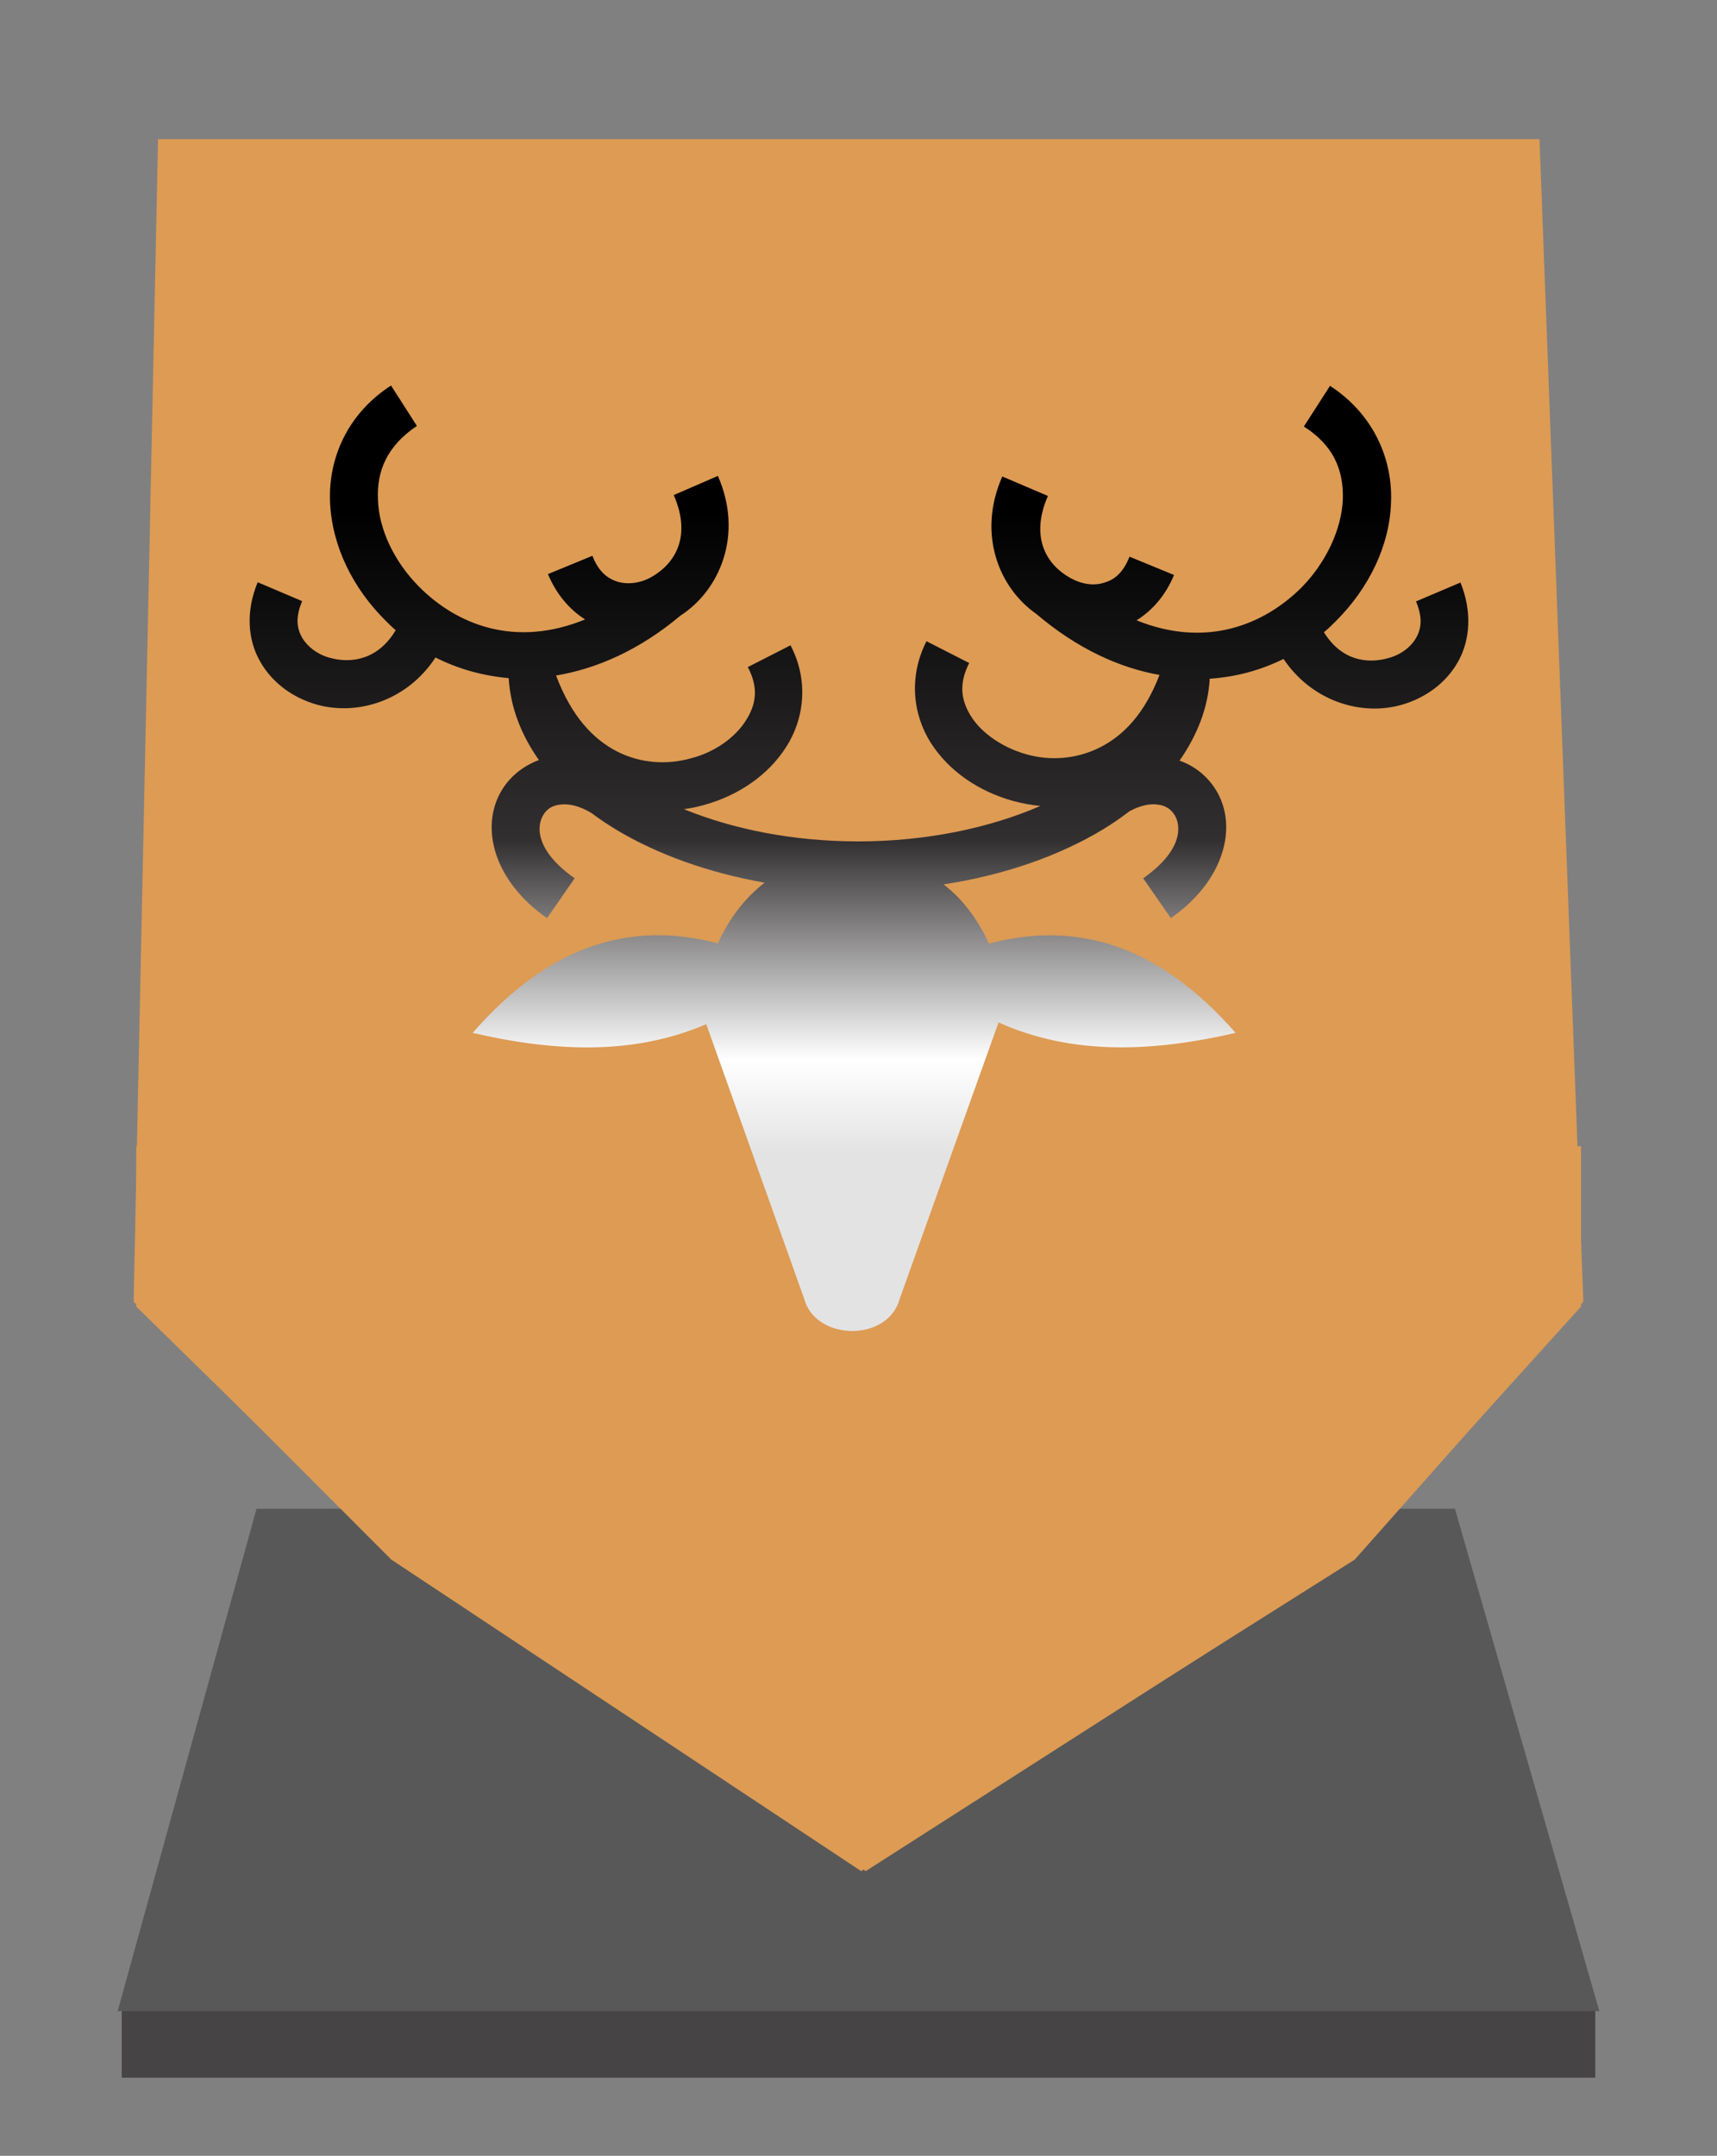 <?xml version="1.0" encoding="utf-8"?>
<!-- Generator: Adobe Illustrator 25.0.0, SVG Export Plug-In . SVG Version: 6.00 Build 0)  -->
<svg version="1.1" id="Layer_1" xmlns="http://www.w3.org/2000/svg" xmlns:xlink="http://www.w3.org/1999/xlink" x="0px" y="0px"
	 viewBox="0 0 591 742" style="enable-background:new 0 0 591 742;" xml:space="preserve">
<rect x="0" y="0" width="591" height="742" fill="#808080" stroke="none"/>
<style type="text/css">
	.st0{fill:#464444;}
	.st1{fill:#585858;}
	.st2{fill:#DD9B54;}
	.st3{fill:url(#SVGID_1_);}
</style>
<g>
	<path class="st0" d="M41.9,692.1h507.2v23H41.9V692.1z"/>
	<path class="st1" d="M88.3,519.3h412.5l49.7,172.9h-510L88.3,519.3z"/>
	<path class="st2" d="M46,448l8.4-400.1h475.5L545,448l-78.7,88.8L296.4,644L134.7,536.8L46,448z"/>
	<path class="st2" d="M544.1,394.5H46.9v55.2l85.4,83.7L298,644l167.5-107.2l78.7-87.1V394.5z"/>
	<linearGradient id="SVGID_1_" gradientUnits="userSpaceOnUse" x1="295.5" y1="458" x2="295.5" y2="132.7">
		<stop  offset="0.187" style="stop-color:#E4E3E3"/>
		<stop  offset="0.287" style="stop-color:#FFFFFF"/>
		<stop  offset="0.519" style="stop-color:#322F30"/>
		<stop  offset="0.867" style="stop-color:#000000"/>
	</linearGradient>
	<path class="st3" d="M134.6,132.7c-14.9,9.6-21.6,24.9-21,40c0.6,15,7.7,29.6,19.1,40.9c1.1,1.1,2.3,2.3,3.5,3.3
		c-6,10.1-15.2,11.6-22.7,9.5c-4.4-1.2-7.7-3.9-9.5-6.9c-1.8-3.2-2.4-6.9,0-12.6l-15.3-6.5c-4.1,9.8-3.5,19.7,0.8,27.2
		c4.2,7.5,11.4,12.6,19.5,14.9c13.8,3.9,31-1.1,40.9-16.2c7.7,3.9,16.2,6.3,25.2,7.1c0.6,10.2,4.4,19.7,10.4,28.2
		c-5.4,2-9.9,5.6-12.8,10.4c-7.7,12.8-2.6,31.4,15.6,44l9.5-13.7c-13.5-9.5-13.2-17.9-10.8-21.8c1.2-2,3-3.3,6-3.6
		c2.6-0.3,6.3,0.3,10.7,3c2.6,2,5.4,3.8,8.3,5.6c14.3,8.6,31.9,14.9,51.2,18.3c-7.2,5.6-12.3,12.6-16.1,20.9
		c-29.2-7.7-57.4-0.2-84.4,30.8c28.1,6.5,55.3,7.8,80.4-3l33.7,94.5c3.9,14.6,28.9,15,32.9,0l34-95.1c25.4,11.4,53,10.2,81.6,3.6
		c-27.2-31.1-55.6-38.5-84.9-30.7c-3.8-8.3-8.9-15.2-15.6-20.4c20.9-3.2,39.7-9.8,54.8-18.9c3.3-2,6.3-4.1,9.2-6.3
		c3.9-2.1,7.1-2.6,9.5-2.3c3,0.3,4.8,1.7,6,3.6c2.4,3.9,2.7,12.3-10.8,21.8l9.5,13.7c18.2-12.6,23.3-31.3,15.6-44
		c-2.9-4.7-7.2-8.3-12.6-10.2c6-8.6,9.8-18,10.4-28.2c9.2-0.6,17.7-3,25.4-6.8c9.9,14.7,26.9,19.7,40.6,15.8
		c8.1-2.3,15.3-7.4,19.5-14.9c4.2-7.5,4.8-17.4,0.8-27.2l-15.3,6.5c2.4,5.7,1.8,9.5,0,12.6s-5.1,5.7-9.5,6.9
		c-7.4,2.1-16.2,0.8-22.2-8.9c1.5-1.2,2.9-2.6,4.2-3.9c11.3-11.3,18.5-26,18.9-40.9c0.6-15-6.2-30.4-21-40l-9,14
		c10.4,6.6,13.8,15.3,13.4,25.4c-0.5,9.9-5.6,21.2-14.1,29.9c-13.2,13.2-33.2,21-56.9,11.4c5.4-3.3,10.1-8.7,12.9-15.6l-15.3-6.3
		c-2.4,5.9-5.4,8-8.9,9c-3.5,1.1-7.7,0.5-11.7-1.8c-7.8-4.4-13.8-13.7-7.5-28.1L345,164c-8.7,19.7-1.2,38.3,11.7,47.3l0,0
		c14.1,12,28.7,18.6,42.4,21c-5.1,13.4-12.5,20.9-20.4,24.9c-8.3,4.2-17.4,4.7-25.5,2.4c-8.1-2.3-15.2-7.2-18.8-12.8
		s-4.5-11.3-0.8-18.6l-14.7-7.5c-6.2,12.2-4.7,25.2,1.5,35c6.3,9.8,16.5,16.7,28.4,20c3,0.8,6.2,1.4,9.3,1.7
		c-17.3,7.5-39.1,12.2-62.7,12.2c-22.4,0-43.1-4.2-60-11.1c2.3-0.3,4.7-0.8,6.8-1.4c11.7-3.2,22.1-10.1,28.4-20
		c6.3-9.8,7.8-23,1.5-35l-14.7,7.5c3.8,7.2,2.9,12.9-0.8,18.6c-3.6,5.6-10.5,10.7-18.8,12.8c-8.1,2.3-17.3,1.8-25.5-2.4
		c-8.1-4.2-15.6-12-20.9-26.1c13.8-2.3,28.5-8.6,42.8-20.6c13.5-8.7,21.8-27.8,12.9-48.1l-15.2,6.6c6.3,14.4,0.3,23.6-7.5,28.1
		c-3.9,2.3-8.3,2.7-11.6,1.8c-3.5-1.1-6.6-3.2-8.9-9l-15.3,6.3c2.9,6.9,7.4,12.2,12.8,15.6c-23.9,9.8-44,2-57.2-11.3
		c-8.6-8.7-13.8-19.8-14.1-29.9c-0.5-9.9,3.2-18.6,13.4-25.4L134.6,132.7L134.6,132.7z"/>
</g>
</svg>
